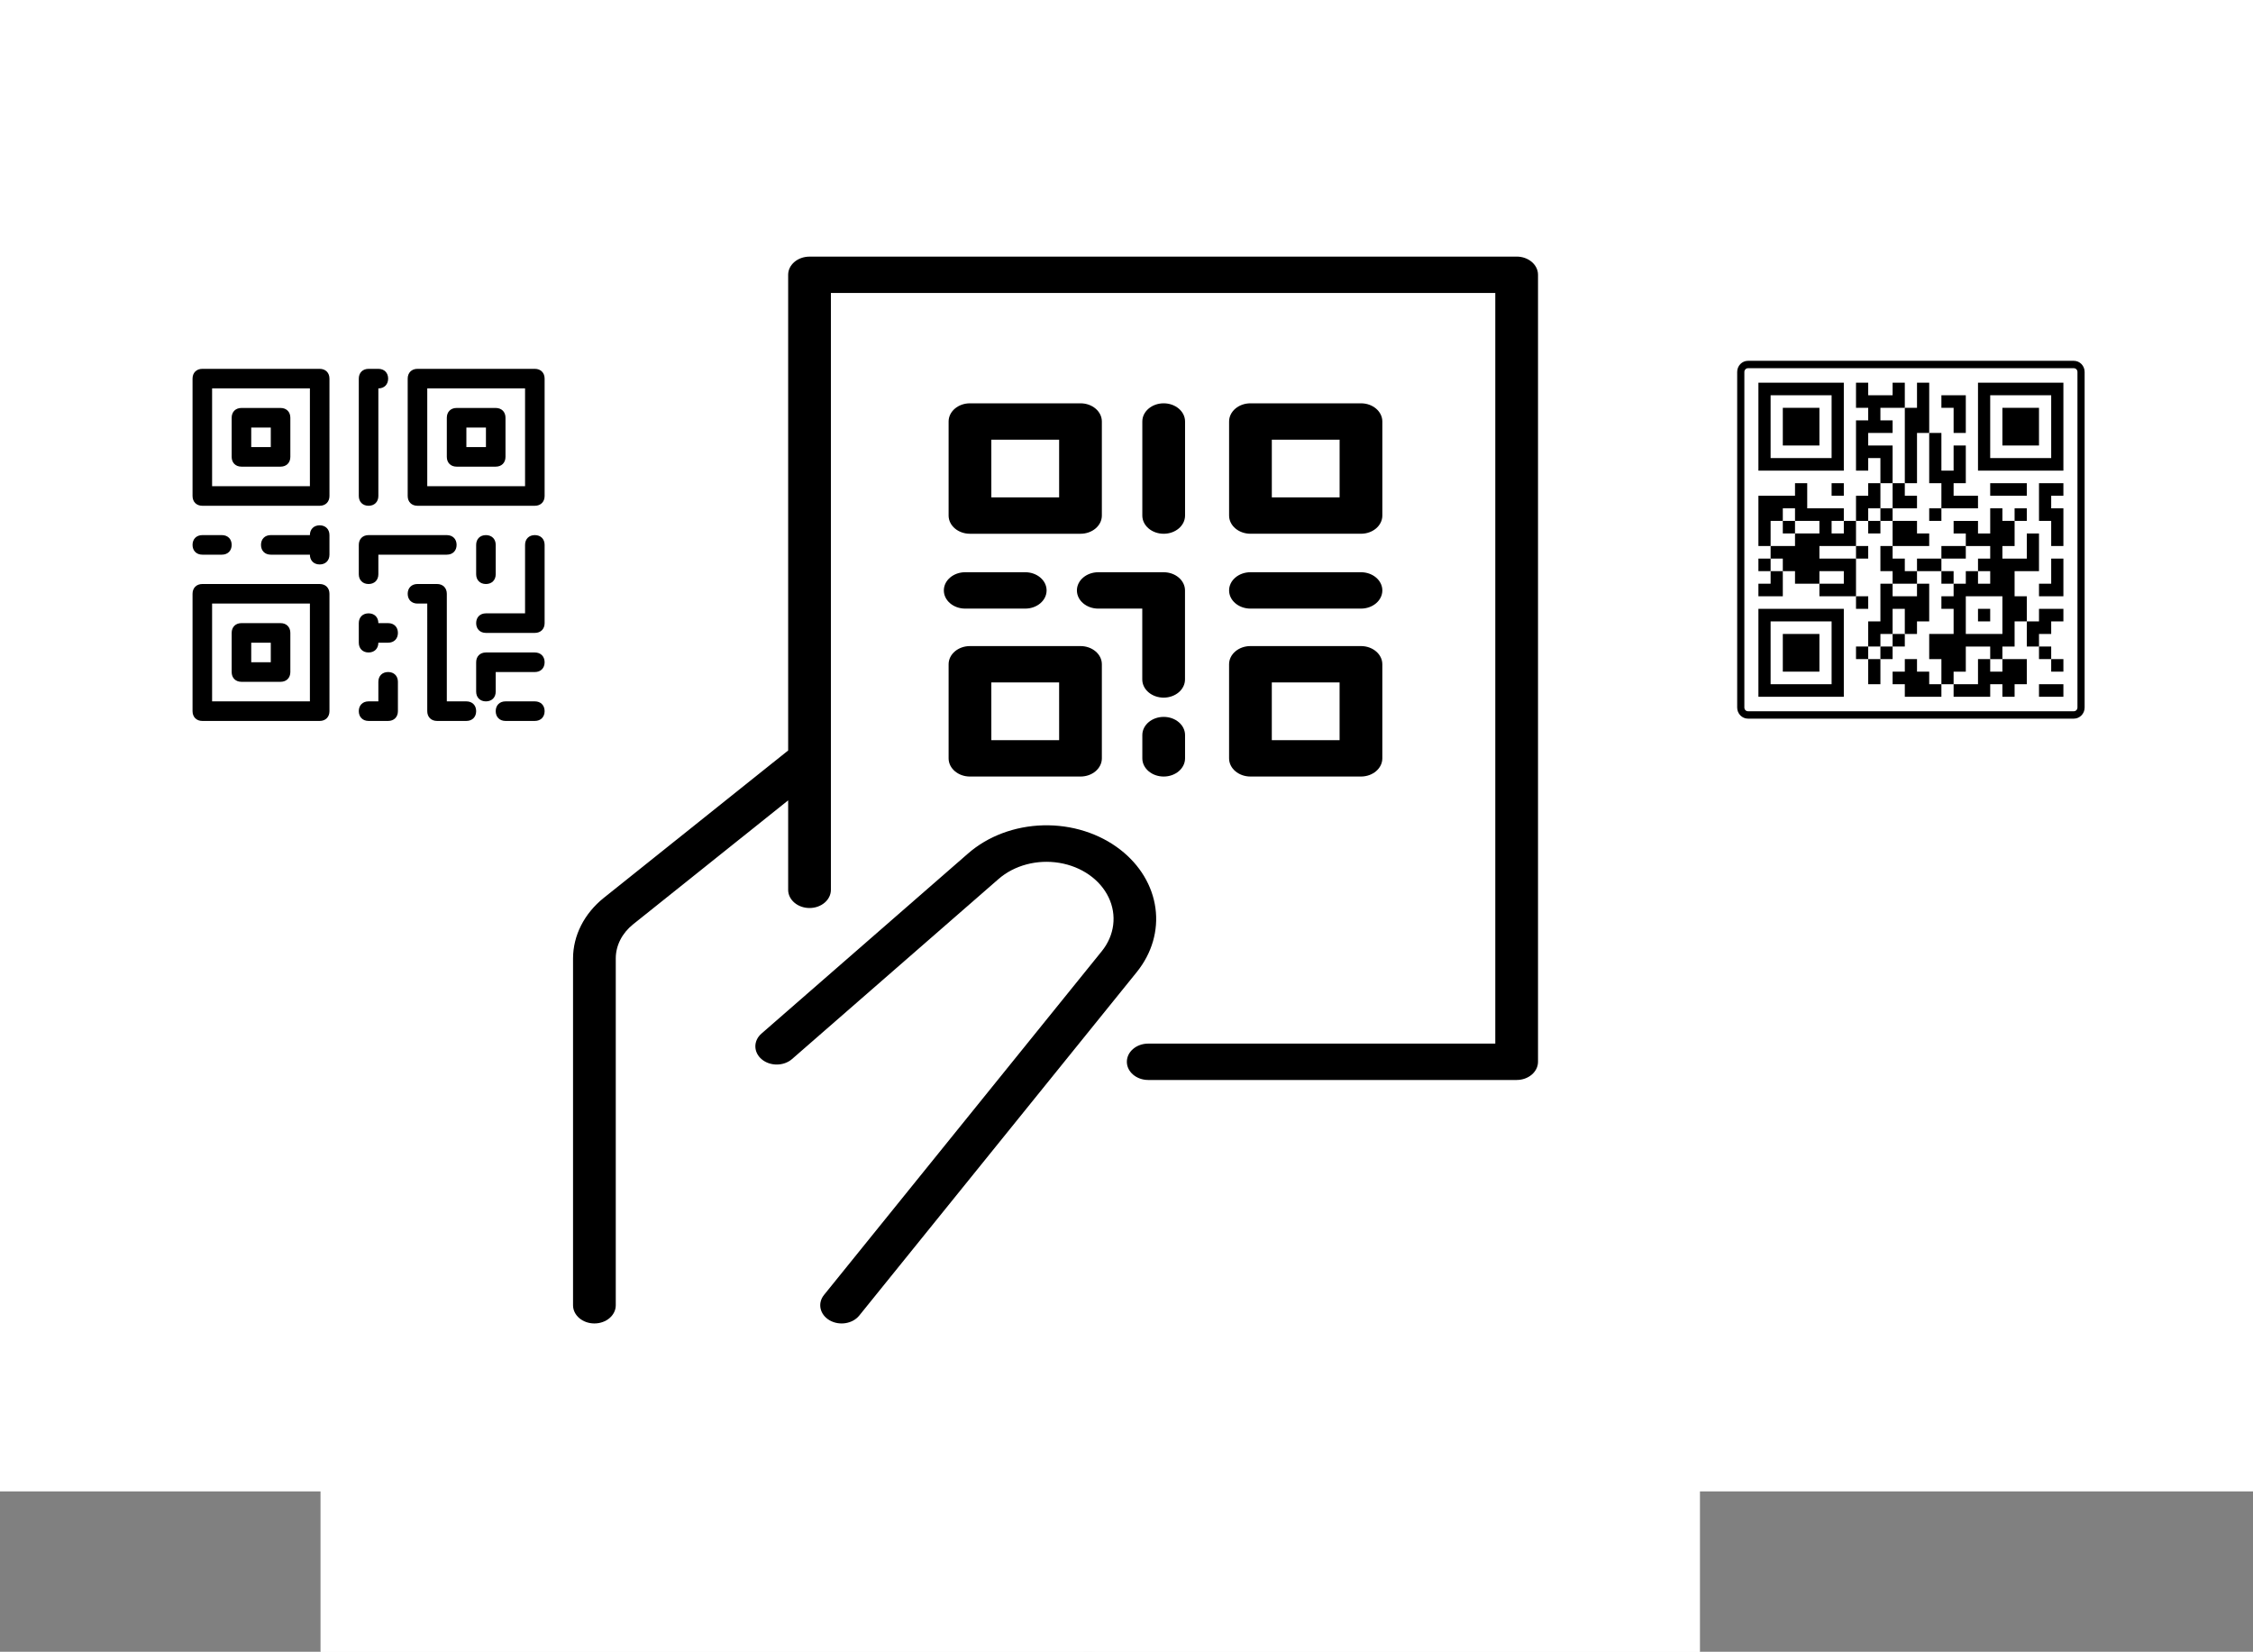 <svg width="281" height="206" viewBox="0 0 281 206" fill="none" xmlns="http://www.w3.org/2000/svg">
<rect x="0" y="0" width="281" height="206" fill="#808080" stroke="none"/>
<rect width="281" height="186" fill="white"/>
<g clip-path="url(#clip0_420_18)">
<path d="M39.872 46H25.235C24.503 46 24.015 46.488 24.015 47.22V61.857C24.015 62.589 24.503 63.077 25.235 63.077H39.872C40.604 63.077 41.092 62.589 41.092 61.857L41.091 47.22C41.091 46.488 40.604 46 39.872 46H39.872ZM38.652 60.637H26.454V48.439H38.652V60.637ZM30.114 58.198H34.993C35.725 58.198 36.213 57.71 36.213 56.978V52.099C36.213 51.367 35.725 50.879 34.993 50.879H30.114C29.382 50.879 28.894 51.367 28.894 52.099V56.978C28.894 57.71 29.382 58.198 30.114 58.198ZM31.334 53.319H33.773V55.758H31.334V53.319ZM39.872 72.835H25.235C24.503 72.835 24.015 73.323 24.015 74.055V88.692C24.015 89.424 24.503 89.912 25.235 89.912H39.872C40.604 89.912 41.092 89.424 41.092 88.692L41.091 74.055C41.091 73.323 40.604 72.835 39.872 72.835L39.872 72.835ZM38.652 87.472H26.454V75.274H38.652V87.472ZM30.114 85.032H34.993C35.725 85.032 36.213 84.544 36.213 83.812V78.933C36.213 78.201 35.725 77.713 34.993 77.713H30.114C29.382 77.713 28.894 78.201 28.894 78.933V83.812C28.894 84.545 29.382 85.032 30.114 85.032ZM31.334 80.154H33.773V82.593H31.334V80.154ZM66.706 46H52.069C51.337 46 50.849 46.488 50.849 47.22V61.857C50.849 62.589 51.337 63.077 52.069 63.077H66.706C67.438 63.077 67.926 62.589 67.926 61.857V47.22C67.926 46.488 67.438 46 66.706 46ZM65.487 60.637H53.289V48.439H65.487V60.637ZM56.948 58.198H61.827C62.559 58.198 63.047 57.71 63.047 56.978V52.099C63.047 51.367 62.559 50.879 61.827 50.879H56.948C56.216 50.879 55.728 51.367 55.728 52.099V56.978C55.728 57.71 56.216 58.198 56.948 58.198ZM58.168 53.319H60.608V55.758H58.168V53.319ZM24.015 67.956C24.015 67.224 24.503 66.736 25.234 66.736H27.674C28.406 66.736 28.894 67.224 28.894 67.956C28.894 68.688 28.406 69.175 27.674 69.175H25.234C24.503 69.175 24.015 68.688 24.015 67.956ZM49.629 78.933C49.629 79.665 49.141 80.153 48.41 80.153H47.19C47.19 80.885 46.702 81.373 45.97 81.373C45.238 81.373 44.75 80.885 44.75 80.153V77.714C44.75 76.982 45.238 76.494 45.97 76.494C46.702 76.494 47.19 76.982 47.19 77.714H48.41C49.141 77.714 49.629 78.202 49.629 78.933ZM44.75 71.615V67.956C44.75 67.224 45.238 66.736 45.97 66.736H55.728C56.46 66.736 56.948 67.224 56.948 67.956C56.948 68.688 56.46 69.175 55.728 69.175H47.19V71.615C47.19 72.347 46.702 72.835 45.97 72.835C45.238 72.835 44.75 72.347 44.75 71.615ZM44.75 61.857V47.22C44.75 46.488 45.238 46 45.97 46H47.19C47.922 46 48.41 46.488 48.41 47.22C48.41 47.952 47.922 48.44 47.19 48.44V61.857C47.19 62.589 46.702 63.077 45.97 63.077C45.238 63.076 44.75 62.589 44.75 61.857V61.857ZM67.926 67.956V77.714C67.926 78.445 67.438 78.933 66.706 78.933H60.608C59.876 78.933 59.388 78.445 59.388 77.714C59.388 76.982 59.876 76.494 60.608 76.494H65.487V67.955C65.487 67.223 65.975 66.735 66.707 66.735C67.438 66.736 67.926 67.224 67.926 67.956ZM67.926 82.593C67.926 83.325 67.438 83.813 66.706 83.813H61.827V86.252C61.827 86.984 61.339 87.472 60.607 87.472C59.875 87.472 59.387 86.984 59.387 86.252V82.593C59.387 81.861 59.875 81.373 60.607 81.373H66.706C67.438 81.373 67.926 81.861 67.926 82.593ZM41.091 66.736V69.175C41.091 69.907 40.603 70.395 39.871 70.395C39.139 70.395 38.651 69.907 38.651 69.175H33.772C33.04 69.175 32.552 68.687 32.552 67.955C32.552 67.223 33.04 66.735 33.772 66.735H38.651C38.651 66.003 39.139 65.515 39.871 65.515C40.603 65.516 41.091 66.004 41.091 66.736ZM49.629 85.032V88.691C49.629 89.423 49.141 89.911 48.41 89.911H45.97C45.238 89.911 44.75 89.423 44.75 88.691C44.75 87.959 45.238 87.471 45.97 87.471H47.19V85.032C47.19 84.3 47.678 83.812 48.41 83.812C49.141 83.812 49.629 84.3 49.629 85.032ZM59.387 88.691C59.387 89.423 58.899 89.911 58.167 89.911H54.508C53.776 89.911 53.288 89.423 53.288 88.691L53.289 75.274H52.069C51.337 75.274 50.849 74.786 50.849 74.054C50.849 73.322 51.337 72.834 52.069 72.834H54.508C55.24 72.834 55.728 73.322 55.728 74.054V87.471H58.167C58.9 87.472 59.387 87.959 59.387 88.691H59.387ZM67.926 88.691C67.926 89.423 67.438 89.911 66.706 89.911H63.047C62.315 89.911 61.827 89.423 61.827 88.691C61.827 87.959 62.315 87.471 63.047 87.471H66.706C67.438 87.472 67.926 87.959 67.926 88.691ZM59.387 71.615V67.956C59.387 67.224 59.875 66.736 60.607 66.736C61.339 66.736 61.827 67.224 61.827 67.956V71.615C61.827 72.347 61.339 72.835 60.607 72.835C59.875 72.835 59.387 72.347 59.387 71.615Z" fill="black"/>
</g>
<path d="M134.762 50.299H120.977C119.505 50.299 118.313 51.315 118.313 52.567V64.3V64.299C118.313 65.552 119.505 66.568 120.977 66.568H134.762C136.233 66.568 137.426 65.552 137.426 64.299V52.567C137.426 51.315 136.233 50.299 134.762 50.299V50.299ZM132.098 62.032H123.643L123.641 54.835H132.097L132.098 62.032Z" fill="black"/>
<path d="M155.961 66.566H169.744C171.216 66.566 172.409 65.55 172.409 64.298V52.568C172.409 51.315 171.216 50.299 169.744 50.299H155.961C154.489 50.299 153.296 51.315 153.296 52.568V64.301V64.299C153.297 65.551 154.491 66.566 155.961 66.566V66.566ZM158.625 54.833H167.08V62.03H158.625V54.833Z" fill="black"/>
<path d="M134.762 80.576H120.977C119.505 80.576 118.313 81.591 118.313 82.843V94.579C118.313 95.83 119.505 96.846 120.977 96.846H134.762C136.233 96.846 137.426 95.83 137.426 94.579V82.843C137.426 81.591 136.233 80.576 134.762 80.576ZM132.098 92.31H123.643L123.641 85.112H132.097L132.098 92.31Z" fill="black"/>
<path d="M153.294 94.578C153.294 95.829 154.487 96.845 155.959 96.845H169.741C171.213 96.845 172.407 95.829 172.407 94.578V82.843C172.407 81.591 171.213 80.575 169.741 80.575H155.959C154.487 80.575 153.294 81.591 153.294 82.843V94.578ZM158.623 85.111H167.077V92.309H158.623V85.111Z" fill="black"/>
<path d="M147.803 64.298V52.567C147.803 51.314 146.609 50.299 145.137 50.299C143.667 50.299 142.473 51.314 142.473 52.567V64.3V64.299C142.473 65.552 143.667 66.568 145.137 66.568C146.609 66.568 147.803 65.552 147.803 64.299V64.298Z" fill="black"/>
<path d="M155.961 75.902H169.744C171.216 75.902 172.409 74.887 172.409 73.634C172.409 72.382 171.216 71.366 169.744 71.366H155.961C154.489 71.366 153.296 72.382 153.296 73.634C153.296 74.887 154.489 75.902 155.961 75.902Z" fill="black"/>
<path d="M145.138 89.407C143.667 89.407 142.474 90.422 142.474 91.675V94.578C142.474 95.83 143.667 96.846 145.138 96.846C146.61 96.846 147.803 95.83 147.803 94.578V91.675C147.803 90.422 146.61 89.407 145.138 89.407V89.407Z" fill="black"/>
<path d="M134.315 73.634C134.315 74.887 135.508 75.903 136.98 75.903H142.467V84.738V84.737C142.467 85.99 143.66 87.005 145.132 87.005C146.603 87.005 147.796 85.99 147.796 84.737V73.634C147.796 72.383 146.603 71.367 145.132 71.367H136.98C135.508 71.367 134.315 72.383 134.315 73.634L134.315 73.634Z" fill="black"/>
<path d="M120.383 75.902H127.869C129.341 75.902 130.534 74.887 130.534 73.634C130.534 72.382 129.341 71.366 127.869 71.366H120.383C118.911 71.366 117.719 72.382 117.719 73.634C117.719 74.887 118.911 75.902 120.383 75.902Z" fill="black"/>
<path d="M189.161 32.005H100.967C99.495 32.005 98.301 33.019 98.301 34.272V93.595L75.313 111.971C72.866 113.934 71.476 116.669 71.471 119.531V162.786C71.471 164.039 72.664 165.054 74.136 165.054C75.607 165.054 76.8 164.039 76.8 162.786V119.526C76.803 117.916 77.586 116.379 78.963 115.275L98.301 99.817V110.975C98.301 112.227 99.495 113.243 100.967 113.243C102.437 113.243 103.631 112.227 103.631 110.975V36.536H186.496V130.153H143.209C141.738 130.153 140.545 131.169 140.545 132.421C140.545 133.673 141.738 134.689 143.209 134.689H189.16C190.632 134.689 191.825 133.673 191.825 132.421V34.267C191.825 33.015 190.632 32 189.16 32L189.161 32.005Z" fill="black"/>
<path d="M139.736 105.974C137.117 103.933 133.667 102.842 130.118 102.931C126.569 103.021 123.2 104.284 120.728 106.453L94.971 128.905C93.941 129.802 93.959 131.239 95.012 132.116C96.065 132.992 97.753 132.977 98.784 132.081L124.545 109.622C126.514 107.908 129.365 107.153 132.129 107.613C134.894 108.073 137.201 109.686 138.265 111.906C139.331 114.125 139.013 116.652 137.418 118.628L102.772 161.5C101.938 162.533 102.246 163.946 103.459 164.656C104.672 165.366 106.332 165.104 107.166 164.072L141.806 121.2V121.199C143.672 118.874 144.491 116.054 144.11 113.257C143.73 110.46 142.177 107.874 139.736 105.974L139.736 105.974Z" fill="black"/>
<path d="M48.784 196.504C48.477 196.639 48.156 196.74 47.823 196.808C47.492 196.877 47.145 196.913 46.782 196.913C45.704 196.913 44.85 196.658 44.219 196.145C43.587 195.631 43.273 194.934 43.273 194.057C43.273 193.177 43.587 192.481 44.219 191.969C44.85 191.454 45.704 191.197 46.782 191.197C47.145 191.197 47.492 191.233 47.823 191.302C48.156 191.37 48.477 191.471 48.784 191.606V192.745C48.473 192.568 48.167 192.437 47.867 192.353C47.566 192.268 47.249 192.226 46.916 192.226C46.321 192.226 45.852 192.39 45.513 192.716C45.172 193.039 45.002 193.486 45.002 194.057C45.002 194.626 45.172 195.073 45.513 195.399C45.852 195.722 46.321 195.884 46.916 195.884C47.249 195.884 47.566 195.844 47.867 195.761C48.167 195.677 48.473 195.545 48.784 195.365V196.504Z" fill="black"/>
<path d="M53.707 193.8C53.568 193.747 53.431 193.707 53.295 193.681C53.163 193.654 53.029 193.639 52.894 193.639C52.494 193.639 52.187 193.749 51.972 193.968C51.757 194.186 51.65 194.496 51.65 194.901V196.807H50.099V192.673H51.65V193.352C51.848 193.082 52.076 192.886 52.334 192.762C52.594 192.635 52.905 192.572 53.266 192.572C53.318 192.572 53.375 192.575 53.434 192.58C53.496 192.584 53.586 192.591 53.702 192.602L53.707 193.8Z" fill="black"/>
<path d="M59.327 194.728V195.107H55.694C55.733 195.417 55.864 195.65 56.09 195.803C56.314 195.959 56.63 196.036 57.037 196.036C57.364 196.036 57.697 195.995 58.038 195.913C58.381 195.829 58.733 195.704 59.094 195.538V196.554C58.727 196.673 58.36 196.761 57.993 196.82C57.627 196.881 57.26 196.913 56.893 196.913C56.013 196.913 55.329 196.723 54.841 196.343C54.355 195.964 54.112 195.431 54.112 194.745C54.112 194.07 54.352 193.54 54.831 193.154C55.309 192.766 55.967 192.572 56.804 192.572C57.567 192.572 58.178 192.769 58.638 193.163C59.096 193.554 59.327 194.076 59.327 194.728L59.327 194.728ZM57.73 194.289C57.73 194.039 57.644 193.838 57.473 193.686C57.301 193.532 57.076 193.454 56.799 193.454C56.498 193.454 56.254 193.525 56.065 193.669C55.877 193.812 55.759 194.019 55.713 194.289H57.73Z" fill="black"/>
<path d="M62.678 194.947C62.353 194.947 62.109 194.994 61.945 195.086C61.782 195.179 61.702 195.317 61.702 195.5C61.702 195.668 61.767 195.801 61.9 195.896C62.031 195.989 62.214 196.036 62.445 196.036C62.739 196.036 62.986 195.947 63.184 195.77C63.385 195.59 63.486 195.367 63.486 195.099V194.947L62.678 194.947ZM65.047 194.449V196.808H63.486V196.196C63.278 196.447 63.042 196.629 62.782 196.744C62.521 196.856 62.204 196.913 61.831 196.913C61.328 196.913 60.92 196.79 60.606 196.542C60.292 196.292 60.136 195.967 60.136 195.567C60.136 195.084 60.33 194.73 60.72 194.504C61.113 194.276 61.729 194.162 62.569 194.162H63.486V194.057C63.486 193.849 63.388 193.697 63.194 193.601C62.998 193.503 62.696 193.454 62.287 193.454C61.952 193.454 61.642 193.482 61.355 193.538C61.07 193.595 60.806 193.679 60.562 193.791V192.783C60.891 192.715 61.223 192.664 61.558 192.627C61.895 192.591 62.232 192.572 62.569 192.572C63.444 192.572 64.076 192.72 64.462 193.015C64.852 193.308 65.047 193.786 65.047 194.449L65.047 194.449Z" fill="black"/>
<path d="M68.191 191.501V192.673H69.792V193.618H68.191V195.373C68.191 195.565 68.236 195.694 68.325 195.761C68.414 195.829 68.59 195.863 68.855 195.863H69.653V196.808H68.325C67.71 196.808 67.274 196.7 67.016 196.483C66.761 196.263 66.635 195.894 66.635 195.373V193.618H65.866V192.673H66.635V191.501H68.191Z" fill="black"/>
<path d="M75.59 194.728V195.107H71.957C71.996 195.417 72.128 195.65 72.353 195.803C72.578 195.959 72.894 196.036 73.3 196.036C73.627 196.036 73.96 195.995 74.301 195.913C74.644 195.829 74.996 195.704 75.357 195.538V196.554C74.99 196.673 74.623 196.761 74.257 196.82C73.89 196.881 73.523 196.913 73.156 196.913C72.276 196.913 71.592 196.723 71.104 196.343C70.618 195.964 70.376 195.431 70.376 194.745C70.376 194.07 70.615 193.54 71.094 193.154C71.573 192.766 72.231 192.572 73.067 192.572C73.83 192.572 74.441 192.769 74.901 193.163C75.359 193.554 75.59 194.076 75.59 194.728L75.59 194.728ZM73.994 194.289C73.994 194.039 73.907 193.838 73.736 193.686C73.564 193.532 73.34 193.454 73.062 193.454C72.761 193.454 72.517 193.525 72.328 193.669C72.14 193.812 72.022 194.019 71.977 194.289H73.994Z" fill="black"/>
<path d="M80.067 193.277V191.062H81.628V196.807H80.067V196.208C79.855 196.453 79.621 196.632 79.363 196.744C79.105 196.856 78.805 196.913 78.466 196.913C77.867 196.913 77.376 196.71 76.994 196.305C76.609 195.9 76.419 195.381 76.419 194.745C76.419 194.106 76.609 193.584 76.994 193.179C77.376 192.774 77.867 192.572 78.466 192.572C78.803 192.572 79.1 192.63 79.358 192.745C79.618 192.861 79.855 193.038 80.067 193.276V193.277ZM79.046 195.955C79.375 195.955 79.628 195.853 79.804 195.647C79.979 195.44 80.067 195.139 80.067 194.745C80.067 194.351 79.979 194.052 79.804 193.846C79.628 193.638 79.375 193.534 79.046 193.534C78.715 193.534 78.462 193.638 78.287 193.846C78.111 194.052 78.025 194.351 78.025 194.745C78.025 195.139 78.111 195.44 78.287 195.647C78.462 195.853 78.715 195.955 79.046 195.955Z" fill="black"/>
<path d="M88.799 195.955C89.132 195.955 89.386 195.853 89.562 195.647C89.736 195.44 89.824 195.139 89.824 194.745C89.824 194.351 89.736 194.052 89.562 193.846C89.386 193.638 89.132 193.534 88.799 193.534C88.464 193.534 88.209 193.638 88.03 193.846C87.854 194.055 87.767 194.354 87.767 194.745C87.767 195.136 87.854 195.435 88.03 195.643C88.209 195.852 88.464 195.955 88.799 195.955V195.955ZM87.767 193.276C87.982 193.038 88.219 192.861 88.476 192.745C88.737 192.63 89.036 192.572 89.373 192.572C89.974 192.572 90.466 192.774 90.85 193.179C91.233 193.584 91.425 194.106 91.425 194.745C91.425 195.381 91.233 195.9 90.85 196.305C90.466 196.71 89.974 196.913 89.373 196.913C89.036 196.913 88.737 196.856 88.476 196.744C88.219 196.629 87.982 196.451 87.767 196.208V196.807H86.216V191.062H87.767V193.276Z" fill="black"/>
<path d="M91.935 192.673H93.486L94.794 195.479L95.905 192.673H97.456L95.414 197.2C95.208 197.658 94.969 197.978 94.695 198.162C94.42 198.347 94.061 198.44 93.615 198.44H92.713V197.571H93.198C93.462 197.571 93.654 197.534 93.773 197.462C93.895 197.391 93.989 197.264 94.056 197.082L94.101 196.968L91.935 192.673Z" fill="black"/>
<path d="M100.97 191.298H102.571L103.691 195.302L104.801 191.298H106.412L107.523 195.302L108.638 191.298H110.229L108.702 196.808H106.774L105.599 192.618L104.44 196.808H102.512L100.97 191.298Z" fill="black"/>
<path d="M113.428 194.947C113.103 194.947 112.859 194.994 112.695 195.086C112.532 195.179 112.452 195.317 112.452 195.5C112.452 195.668 112.517 195.801 112.65 195.896C112.781 195.989 112.963 196.036 113.195 196.036C113.489 196.036 113.735 195.947 113.934 195.77C114.134 195.59 114.236 195.367 114.236 195.099V194.947L113.428 194.947ZM115.797 194.449V196.808H114.236V196.196C114.028 196.447 113.792 196.629 113.532 196.744C113.271 196.856 112.954 196.913 112.581 196.913C112.078 196.913 111.67 196.79 111.356 196.542C111.042 196.292 110.885 195.967 110.885 195.567C110.885 195.084 111.08 194.73 111.47 194.504C111.863 194.276 112.479 194.162 113.319 194.162H114.236V194.057C114.236 193.849 114.138 193.697 113.944 193.601C113.748 193.503 113.445 193.454 113.037 193.454C112.702 193.454 112.392 193.482 112.105 193.538C111.82 193.595 111.556 193.679 111.312 193.791V192.783C111.641 192.715 111.973 192.664 112.308 192.627C112.645 192.591 112.982 192.572 113.319 192.572C114.194 192.572 114.826 192.72 115.212 193.015C115.602 193.308 115.797 193.786 115.797 194.449L115.797 194.449Z" fill="black"/>
<path d="M122.128 194.289V196.808H120.567V194.888C120.567 194.525 120.557 194.276 120.537 194.141C120.517 194.006 120.484 193.907 120.438 193.842C120.378 193.757 120.295 193.692 120.19 193.644C120.087 193.596 119.969 193.572 119.838 193.572C119.513 193.572 119.259 193.679 119.075 193.892C118.889 194.103 118.797 194.398 118.797 194.774V196.807H117.246V191.062H118.797V193.277C119.031 193.038 119.279 192.861 119.541 192.745C119.805 192.63 120.096 192.572 120.413 192.572C120.974 192.572 121.401 192.72 121.692 193.015C121.982 193.308 122.128 193.732 122.128 194.289V194.289Z" fill="black"/>
<path d="M123.569 192.673H125.12V196.808H123.569V192.673ZM123.569 191.062H125.12V192.142H123.569V191.062Z" fill="black"/>
<path d="M129.915 193.277V191.062H131.476V196.807H129.915V196.208C129.703 196.453 129.468 196.632 129.211 196.744C128.953 196.856 128.653 196.913 128.314 196.913C127.715 196.913 127.224 196.71 126.842 196.305C126.457 195.9 126.267 195.381 126.267 194.745C126.267 194.106 126.457 193.584 126.842 193.179C127.224 192.774 127.715 192.572 128.314 192.572C128.651 192.572 128.948 192.63 129.206 192.745C129.466 192.861 129.703 193.038 129.915 193.276V193.277ZM128.893 195.955C129.223 195.955 129.476 195.853 129.652 195.647C129.827 195.44 129.914 195.139 129.914 194.745C129.914 194.351 129.827 194.052 129.652 193.846C129.476 193.638 129.223 193.534 128.893 193.534C128.563 193.534 128.31 193.638 128.135 193.846C127.959 194.052 127.872 194.351 127.872 194.745C127.872 195.139 127.959 195.44 128.135 195.647C128.31 195.853 128.563 195.955 128.893 195.955Z" fill="black"/>
<path d="M136.133 191.298H137.799V196.808H136.133V191.298Z" fill="black"/>
<path d="M139.368 191.062H140.919V196.807H139.368V191.062Z" fill="black"/>
<path d="M147.295 194.289V196.808H145.734V194.888C145.734 194.525 145.724 194.276 145.704 194.141C145.684 194.006 145.651 193.907 145.605 193.842C145.546 193.757 145.463 193.692 145.357 193.644C145.254 193.596 145.137 193.572 145.005 193.572C144.681 193.572 144.427 193.679 144.242 193.892C144.056 194.103 143.965 194.398 143.965 194.774V196.807H142.413V191.062H143.965V193.277C144.199 193.038 144.447 192.861 144.708 192.745C144.972 192.63 145.263 192.572 145.58 192.572C146.142 192.572 146.568 192.72 146.859 193.015C147.149 193.308 147.295 193.732 147.295 194.289V194.289Z" fill="black"/>
<path d="M150.911 194.947C150.586 194.947 150.342 194.994 150.177 195.086C150.015 195.179 149.935 195.317 149.935 195.5C149.935 195.668 150 195.801 150.133 195.896C150.264 195.989 150.446 196.036 150.678 196.036C150.972 196.036 151.218 195.947 151.417 195.77C151.617 195.59 151.719 195.367 151.719 195.099V194.947L150.911 194.947ZM153.28 194.449V196.808H151.719V196.196C151.511 196.447 151.275 196.629 151.015 196.744C150.754 196.856 150.436 196.913 150.063 196.913C149.56 196.913 149.153 196.79 148.839 196.542C148.524 196.292 148.368 195.967 148.368 195.567C148.368 195.084 148.563 194.73 148.953 194.504C149.346 194.276 149.962 194.162 150.802 194.162H151.719V194.057C151.719 193.849 151.621 193.697 151.426 193.601C151.231 193.503 150.928 193.454 150.519 193.454C150.185 193.454 149.875 193.482 149.588 193.538C149.303 193.595 149.039 193.679 148.795 193.791V192.783C149.124 192.715 149.456 192.664 149.791 192.627C150.128 192.591 150.465 192.572 150.802 192.572C151.677 192.572 152.309 192.72 152.695 193.015C153.084 193.308 153.28 193.786 153.28 194.449L153.28 194.449Z" fill="black"/>
<path d="M159.23 193.361C159.425 193.106 159.658 192.91 159.929 192.775C160.199 192.64 160.497 192.572 160.821 192.572C161.379 192.572 161.804 192.72 162.095 193.015C162.389 193.308 162.536 193.732 162.536 194.289V196.808H160.975V194.652V194.555C160.978 194.519 160.98 194.468 160.98 194.403C160.98 194.111 160.928 193.9 160.826 193.77C160.727 193.638 160.565 193.572 160.341 193.572C160.046 193.572 159.818 193.676 159.657 193.884C159.494 194.09 159.411 194.388 159.409 194.778V196.807H157.848V194.652C157.848 194.194 157.8 193.9 157.709 193.77C157.616 193.638 157.451 193.572 157.213 193.572C156.916 193.572 156.685 193.676 156.524 193.884C156.362 194.09 156.281 194.386 156.281 194.774V196.807H154.72V192.673H156.281V193.277C156.472 193.044 156.69 192.867 156.936 192.749C157.183 192.631 157.456 192.572 157.753 192.572C158.09 192.572 158.388 192.642 158.646 192.779C158.903 192.917 159.098 193.111 159.23 193.361L159.23 193.361Z" fill="black"/>
<path d="M167.146 191.298H169.267L170.744 194.247L172.226 191.298H174.347V196.808H172.766V192.774L171.274 195.749H170.219L168.727 192.774V196.808H167.146V191.298Z" fill="black"/>
<path d="M176.074 195.377H177.635V196.808H176.074V195.377Z" fill="black"/>
<path d="M184.82 193.741C185.17 193.741 185.421 193.686 185.574 193.576C185.725 193.464 185.802 193.281 185.802 193.028C185.802 192.778 185.725 192.599 185.574 192.492C185.421 192.382 185.17 192.327 184.82 192.327H184.117V193.741L184.82 193.741ZM184.117 194.724V196.808H182.451V191.298H184.999C185.851 191.298 186.476 191.42 186.872 191.665C187.271 191.908 187.472 192.292 187.472 192.817C187.472 193.183 187.368 193.482 187.16 193.715C186.954 193.949 186.644 194.12 186.228 194.23C186.456 194.275 186.659 194.377 186.838 194.534C187.018 194.689 187.202 194.925 187.388 195.242L188.295 196.808H186.515L185.727 195.437C185.569 195.161 185.406 194.975 185.242 194.875C185.079 194.774 184.862 194.724 184.592 194.724L184.117 194.724Z" fill="black"/>
<path d="M189.22 192.673H190.772V196.808H189.22V192.673ZM189.22 191.062H190.772V192.142H189.22V191.062Z" fill="black"/>
<path d="M195.457 191.062V191.931H194.599C194.381 191.931 194.228 191.965 194.138 192.032C194.052 192.1 194.01 192.218 194.01 192.386V192.673H195.338V193.618H194.01V196.807H192.458V193.618H191.685V192.673H192.458V192.386C192.458 191.937 192.604 191.604 192.899 191.387C193.193 191.17 193.65 191.062 194.272 191.062L195.457 191.062Z" fill="black"/>
<path d="M198.304 194.947C197.98 194.947 197.736 194.994 197.571 195.086C197.408 195.179 197.328 195.317 197.328 195.5C197.328 195.668 197.394 195.801 197.526 195.896C197.657 195.989 197.84 196.036 198.071 196.036C198.365 196.036 198.612 195.947 198.81 195.77C199.011 195.59 199.112 195.367 199.112 195.099V194.947L198.304 194.947ZM200.673 194.449V196.808H199.112V196.196C198.904 196.447 198.669 196.629 198.408 196.744C198.147 196.856 197.83 196.913 197.457 196.913C196.954 196.913 196.546 196.79 196.232 196.542C195.918 196.292 195.762 195.967 195.762 195.567C195.762 195.084 195.956 194.73 196.346 194.504C196.739 194.276 197.355 194.162 198.195 194.162H199.112V194.057C199.112 193.849 199.014 193.697 198.82 193.601C198.624 193.503 198.322 193.454 197.913 193.454C197.578 193.454 197.268 193.482 196.981 193.538C196.696 193.595 196.432 193.679 196.188 193.791V192.783C196.517 192.715 196.85 192.664 197.184 192.627C197.521 192.591 197.858 192.572 198.195 192.572C199.07 192.572 199.702 192.72 200.089 193.015C200.478 193.308 200.673 193.786 200.673 194.449L200.673 194.449Z" fill="black"/>
<path d="M202.123 192.673H203.675V196.808H202.123V192.673ZM202.123 191.062H203.675V192.142H202.123V191.062Z" fill="black"/>
<path d="M46.772 198.622V199.491H45.914C45.696 199.491 45.543 199.524 45.453 199.592C45.367 199.659 45.325 199.778 45.325 199.946V200.233H46.653V201.178H45.325V204.367H43.773V201.178H43V200.233H43.773V199.946C43.773 199.497 43.919 199.164 44.214 198.946C44.508 198.73 44.965 198.622 45.587 198.622L46.772 198.622Z" fill="black"/>
<path d="M51.053 201.359C50.914 201.307 50.776 201.267 50.641 201.241C50.509 201.214 50.375 201.199 50.24 201.199C49.84 201.199 49.532 201.309 49.318 201.528C49.102 201.745 48.996 202.055 48.996 202.46V204.367H47.444V200.233H48.996V200.912C49.194 200.642 49.422 200.446 49.68 200.322C49.94 200.195 50.251 200.132 50.612 200.132C50.664 200.132 50.721 200.135 50.78 200.14C50.842 200.143 50.931 200.151 51.048 200.161L51.053 201.359Z" fill="black"/>
<path d="M54.135 201.077C53.79 201.077 53.527 201.182 53.346 201.393C53.164 201.604 53.074 201.908 53.074 202.304C53.074 202.701 53.164 203.005 53.346 203.216C53.527 203.424 53.79 203.528 54.135 203.528C54.472 203.528 54.729 203.424 54.908 203.216C55.089 203.005 55.18 202.701 55.18 202.304C55.18 201.908 55.089 201.604 54.908 201.393C54.729 201.182 54.472 201.077 54.135 201.077V201.077ZM54.135 200.132C54.97 200.132 55.623 200.325 56.092 200.71C56.561 201.093 56.796 201.624 56.796 202.304C56.796 202.982 56.561 203.514 56.092 203.899C55.623 204.282 54.97 204.473 54.135 204.473C53.294 204.473 52.639 204.282 52.167 203.899C51.694 203.514 51.458 202.982 51.458 202.304C51.458 201.624 51.694 201.092 52.167 200.71C52.639 200.325 53.294 200.132 54.135 200.132V200.132Z" fill="black"/>
<path d="M62.427 200.921C62.621 200.665 62.854 200.469 63.126 200.334C63.396 200.199 63.693 200.132 64.018 200.132C64.575 200.132 65 200.279 65.291 200.575C65.585 200.868 65.733 201.292 65.733 201.849V204.367H64.171V202.211V202.114C64.174 202.079 64.176 202.028 64.176 201.963C64.176 201.67 64.124 201.46 64.023 201.33C63.923 201.198 63.761 201.132 63.537 201.132C63.242 201.132 63.014 201.236 62.853 201.444C62.691 201.649 62.608 201.948 62.605 202.338V204.367H61.044V202.211C61.044 201.754 60.997 201.459 60.905 201.33C60.812 201.198 60.647 201.131 60.409 201.131C60.112 201.131 59.882 201.236 59.72 201.444C59.558 201.649 59.478 201.946 59.478 202.334V204.367H57.916V200.233H59.478V200.836C59.668 200.603 59.886 200.427 60.132 200.309C60.38 200.191 60.652 200.132 60.95 200.132C61.287 200.132 61.584 200.201 61.842 200.339C62.099 200.477 62.294 200.671 62.427 200.921L62.427 200.921Z" fill="black"/>
<path d="M71.969 199.06V200.233H73.57V201.178H71.969V202.933C71.969 203.125 72.013 203.254 72.103 203.321C72.192 203.389 72.368 203.422 72.633 203.422H73.431V204.367H72.103C71.488 204.367 71.052 204.26 70.794 204.043C70.539 203.823 70.413 203.454 70.413 202.933V201.178H69.644V200.233H70.413V199.06H71.969Z" fill="black"/>
<path d="M79.401 201.849V204.367H77.84V202.448C77.84 202.085 77.83 201.836 77.81 201.701C77.79 201.566 77.757 201.467 77.711 201.402C77.651 201.317 77.568 201.252 77.463 201.203C77.36 201.156 77.243 201.132 77.111 201.132C76.787 201.132 76.533 201.239 76.348 201.452C76.162 201.663 76.07 201.957 76.07 202.334V204.367H74.519V198.622H76.07V200.836C76.305 200.598 76.552 200.421 76.814 200.305C77.078 200.19 77.369 200.132 77.686 200.132C78.248 200.132 78.674 200.279 78.965 200.575C79.255 200.868 79.401 201.292 79.401 201.849V201.849Z" fill="black"/>
<path d="M85.69 202.288V202.667H82.057C82.096 202.977 82.228 203.209 82.453 203.363C82.677 203.518 82.993 203.595 83.4 203.595C83.727 203.595 84.06 203.555 84.401 203.473C84.744 203.389 85.096 203.264 85.457 203.098V204.114C85.09 204.232 84.723 204.321 84.356 204.38C83.99 204.441 83.623 204.473 83.256 204.473C82.376 204.473 81.692 204.283 81.204 203.903C80.718 203.524 80.475 202.991 80.475 202.304C80.475 201.629 80.715 201.1 81.194 200.714C81.672 200.326 82.33 200.132 83.167 200.132C83.93 200.132 84.541 200.329 85.001 200.722C85.459 201.114 85.69 201.636 85.69 202.288L85.69 202.288ZM84.094 201.849C84.094 201.599 84.007 201.397 83.836 201.246C83.664 201.092 83.439 201.014 83.162 201.014C82.861 201.014 82.617 201.085 82.428 201.229C82.24 201.372 82.122 201.579 82.076 201.849H84.094Z" fill="black"/>
<path d="M90.028 198.858H91.891L94.246 202.638V198.858H95.827V204.367H93.963L91.609 200.587V204.367H90.028V198.858Z" fill="black"/>
<path d="M99.701 201.077C99.357 201.077 99.094 201.182 98.913 201.393C98.731 201.604 98.641 201.908 98.641 202.304C98.641 202.701 98.731 203.005 98.913 203.216C99.094 203.424 99.357 203.528 99.701 203.528C100.038 203.528 100.296 203.424 100.475 203.216C100.655 203.005 100.747 202.701 100.747 202.304C100.747 201.908 100.655 201.604 100.475 201.393C100.296 201.182 100.038 201.077 99.701 201.077V201.077ZM99.701 200.132C100.536 200.132 101.189 200.325 101.659 200.71C102.128 201.093 102.363 201.624 102.363 202.304C102.363 202.982 102.128 203.514 101.659 203.899C101.189 204.282 100.536 204.473 99.701 204.473C98.861 204.473 98.206 204.282 97.734 203.899C97.26 203.514 97.025 202.982 97.025 202.304C97.025 201.624 97.26 201.092 97.734 200.71C98.206 200.325 98.861 200.132 99.701 200.132V200.132Z" fill="black"/>
<path d="M103.44 202.756V200.233H105.001V200.646C105.001 200.872 104.999 201.153 104.996 201.49C104.992 201.828 104.991 202.053 104.991 202.165C104.991 202.501 105.001 202.741 105.021 202.887C105.043 203.033 105.078 203.139 105.125 203.203C105.191 203.29 105.275 203.358 105.378 203.405C105.479 203.451 105.597 203.473 105.73 203.473C106.053 203.473 106.307 203.367 106.493 203.157C106.677 202.946 106.77 202.652 106.77 202.275V200.233H108.322V204.367H106.77V203.768C106.535 204.011 106.287 204.189 106.027 204.304C105.765 204.416 105.477 204.473 105.16 204.473C104.601 204.473 104.174 204.327 103.881 204.034C103.586 203.742 103.44 203.316 103.44 202.756V202.756Z" fill="black"/>
<path d="M114.699 201.849V204.367H113.138V202.439C113.138 202.083 113.128 201.836 113.108 201.701C113.089 201.566 113.055 201.467 113.009 201.402C112.95 201.317 112.867 201.252 112.761 201.203C112.659 201.156 112.541 201.132 112.41 201.132C112.085 201.132 111.831 201.239 111.646 201.452C111.46 201.663 111.369 201.957 111.369 202.334V204.367H109.817V200.233H111.369V200.836C111.603 200.598 111.851 200.421 112.112 200.305C112.376 200.19 112.667 200.132 112.985 200.132C113.546 200.132 113.972 200.28 114.263 200.575C114.553 200.868 114.699 201.292 114.699 201.849V201.849Z" fill="black"/>
<path d="M119.301 198.858H122.072C122.895 198.858 123.526 199.014 123.965 199.326C124.408 199.636 124.63 200.079 124.63 200.655C124.63 201.232 124.408 201.676 123.965 201.988C123.526 202.3 122.895 202.456 122.072 202.456H120.967V204.367H119.301V198.858ZM120.967 199.887V201.427H121.894C122.217 201.427 122.466 201.359 122.642 201.224C122.821 201.089 122.91 200.9 122.91 200.655C122.91 200.408 122.821 200.218 122.642 200.085C122.466 199.954 122.217 199.887 121.894 199.887L120.967 199.887Z" fill="black"/>
<path d="M129.35 201.359C129.212 201.307 129.074 201.267 128.939 201.241C128.807 201.214 128.673 201.199 128.538 201.199C128.137 201.199 127.83 201.309 127.616 201.528C127.4 201.745 127.294 202.055 127.294 202.46V204.367H125.742V200.233H127.294V200.912C127.492 200.642 127.72 200.446 127.978 200.322C128.238 200.195 128.549 200.132 128.909 200.132C128.961 200.132 129.018 200.135 129.078 200.14C129.14 200.143 129.229 200.151 129.346 200.161L129.35 201.359Z" fill="black"/>
<path d="M132.431 201.077C132.087 201.077 131.824 201.182 131.643 201.393C131.461 201.604 131.37 201.908 131.37 202.304C131.37 202.701 131.461 203.005 131.643 203.216C131.824 203.424 132.087 203.528 132.431 203.528C132.768 203.528 133.026 203.424 133.204 203.216C133.385 203.005 133.477 202.701 133.477 202.304C133.477 201.908 133.385 201.604 133.204 201.393C133.026 201.182 132.768 201.077 132.431 201.077V201.077ZM132.431 200.132C133.266 200.132 133.919 200.325 134.389 200.71C134.857 201.093 135.093 201.624 135.093 202.304C135.093 202.982 134.857 203.514 134.389 203.899C133.919 204.282 133.266 204.473 132.431 204.473C131.591 204.473 130.935 204.282 130.463 203.899C129.99 203.514 129.755 202.982 129.755 202.304C129.755 201.624 129.99 201.092 130.463 200.71C130.935 200.325 131.591 200.132 132.431 200.132V200.132Z" fill="black"/>
<path d="M136.224 200.233H137.775V204.291C137.775 204.845 137.618 205.268 137.304 205.561C136.993 205.853 136.541 206 135.946 206H135.178V205.131H135.451C135.744 205.131 135.946 205.074 136.055 204.962C136.167 204.849 136.224 204.626 136.224 204.291L136.224 200.233ZM136.224 198.622H137.775V199.702H136.224V198.622Z" fill="black"/>
<path d="M144.116 202.288V202.667H140.483C140.523 202.977 140.654 203.209 140.879 203.363C141.104 203.518 141.42 203.595 141.826 203.595C142.153 203.595 142.486 203.555 142.827 203.473C143.17 203.389 143.522 203.264 143.883 203.098V204.114C143.516 204.232 143.149 204.321 142.783 204.38C142.416 204.441 142.049 204.473 141.682 204.473C140.803 204.473 140.119 204.283 139.63 203.903C139.145 203.524 138.902 202.991 138.902 202.304C138.902 201.629 139.141 201.1 139.62 200.714C140.099 200.326 140.757 200.132 141.593 200.132C142.356 200.132 142.967 200.329 143.427 200.722C143.885 201.114 144.116 201.636 144.116 202.288L144.116 202.288ZM142.52 201.849C142.52 201.599 142.433 201.397 142.262 201.246C142.09 201.092 141.866 201.014 141.588 201.014C141.287 201.014 141.043 201.085 140.855 201.229C140.666 201.372 140.549 201.579 140.503 201.849H142.52Z" fill="black"/>
<path d="M149.214 200.364V201.44C149.005 201.316 148.793 201.225 148.579 201.165C148.367 201.106 148.148 201.077 147.92 201.077C147.486 201.077 147.148 201.186 146.904 201.402C146.662 201.616 146.542 201.916 146.542 202.305C146.542 202.691 146.662 202.991 146.904 203.207C147.148 203.421 147.486 203.528 147.92 203.528C148.16 203.528 148.391 203.498 148.609 203.439C148.827 203.378 149.028 203.286 149.214 203.165V204.245C148.972 204.321 148.725 204.377 148.475 204.414C148.227 204.453 147.976 204.473 147.722 204.473C146.846 204.473 146.16 204.282 145.665 203.899C145.172 203.517 144.926 202.986 144.926 202.305C144.926 201.621 145.172 201.089 145.665 200.706C146.16 200.324 146.846 200.132 147.722 200.132C147.976 200.132 148.227 200.152 148.475 200.191C148.723 200.228 148.968 200.286 149.214 200.364V200.364Z" fill="black"/>
<path d="M152.252 199.06V200.233H153.853V201.178H152.252V202.933C152.252 203.125 152.296 203.254 152.386 203.321C152.475 203.389 152.651 203.422 152.916 203.422H153.714V204.367H152.386C151.771 204.367 151.335 204.26 151.077 204.043C150.822 203.823 150.695 203.454 150.695 202.933V201.178H149.927V200.233H150.695V199.06H152.252Z" fill="black"/>
<path d="M258.657 45H218.009C217.269 45 216.666 45.62 216.666 46.383V88.242C216.666 89.004 217.269 89.625 218.009 89.625H258.657C259.398 89.625 260 89.004 260 88.242V46.383C260 45.62 259.398 45 258.657 45V45ZM259.105 88.242C259.105 88.496 258.905 88.703 258.657 88.703H218.009C217.762 88.703 217.561 88.497 217.561 88.242L217.562 46.383C217.562 46.129 217.763 45.922 218.009 45.922H258.658C258.905 45.922 259.105 46.129 259.105 46.383L259.105 88.242Z" fill="black"/>
<path d="M236.051 55.562H233.008V53.995H236.051V52.428H234.529V50.861H237.572V47.727H236.051V49.294H233.008V47.727H231.486V50.861H233.008V52.428H231.486V58.695H233.008V57.128H234.529V60.262H236.051V55.562Z" fill="black"/>
<path d="M239.094 60.262V53.995H240.616V47.727H239.094V50.861H237.573V60.262L239.094 60.262Z" fill="black"/>
<path d="M229.965 47.727H219.314V58.695H229.965V47.727ZM228.443 57.128H220.835V49.294H228.443V57.128Z" fill="black"/>
<path d="M243.659 53.995H245.18V49.294H242.137V50.861H243.659V53.995Z" fill="black"/>
<path d="M246.701 58.695H257.352V47.727H246.701V58.695ZM248.223 49.293H255.831L255.831 57.128H248.223L248.223 49.293Z" fill="black"/>
<path d="M222.357 50.861H226.922V55.561H222.357V50.861Z" fill="black"/>
<path d="M249.745 50.861H254.309V55.561H249.745V50.861Z" fill="black"/>
<path d="M242.137 60.262V63.395H246.701V61.829H243.658V60.262H245.18V55.561H243.658V58.695H242.137V53.994H240.615V60.262H242.137Z" fill="black"/>
<path d="M229.965 66.529H228.443V64.962H229.965V63.395H225.4V60.262H223.879V61.828H219.314V68.096H220.835V64.962H222.357V63.395H223.879V64.962H226.921V66.529H223.879V68.096H220.835V69.663H222.357V71.23H223.879V72.797H226.921V71.23H229.965V72.797H226.921V74.363H231.486V69.663H226.921V68.096H231.486V64.962H229.965V66.529Z" fill="black"/>
<path d="M228.443 60.262H229.965V61.828H228.443V60.262Z" fill="black"/>
<path d="M234.529 63.396V60.262H233.008V61.829H231.486V64.963H233.008V63.396H234.529Z" fill="black"/>
<path d="M236.051 63.396H239.093V61.829H237.572V60.262H236.051V63.396Z" fill="black"/>
<path d="M248.223 60.262H252.788V61.828H248.223V60.262Z" fill="black"/>
<path d="M254.309 64.963H255.831V68.096H257.352V63.395H255.831V61.829H257.352V60.262H254.309V64.963Z" fill="black"/>
<path d="M234.529 63.396H236.051V64.962H234.529V63.396Z" fill="black"/>
<path d="M240.615 63.396H242.137V64.962H240.615V63.396Z" fill="black"/>
<path d="M251.266 63.396H252.787V64.962H251.266V63.396Z" fill="black"/>
<path d="M222.357 64.963H223.878V66.529H222.357V64.963Z" fill="black"/>
<path d="M233.008 64.963H234.529V66.529H233.008V64.963Z" fill="black"/>
<path d="M240.615 66.529H239.094V64.962H236.051V68.096H240.615V66.529Z" fill="black"/>
<path d="M231.486 68.096H233.008V69.663H231.486V68.096Z" fill="black"/>
<path d="M237.572 69.664H236.051V68.096H234.529V71.23H236.051V72.797H239.094V71.23H237.572V69.664Z" fill="black"/>
<path d="M242.137 68.096H245.18V69.663H242.137V68.096Z" fill="black"/>
<path d="M219.314 69.664H220.835V71.231H219.314V69.664Z" fill="black"/>
<path d="M239.094 69.664H242.137V71.231H239.094V69.664Z" fill="black"/>
<path d="M255.831 72.797H254.309V74.364H257.352V69.664H255.831V72.797Z" fill="black"/>
<path d="M220.835 72.797H219.314V74.364H222.357V71.23H220.835V72.797Z" fill="black"/>
<path d="M242.137 71.23H243.658V72.797H242.137V71.23Z" fill="black"/>
<path d="M236.051 74.364V72.797H234.529V77.498H233.008V80.631H234.529V79.065H236.051V75.931H237.572V79.065H239.093V77.498H240.615V72.797H239.093V74.364H236.051Z" fill="black"/>
<path d="M231.486 74.364H233.008V75.931H231.486V74.364Z" fill="black"/>
<path d="M251.266 74.364V71.23H254.309L254.309 66.53H252.788V69.663H249.745V68.097H251.267V64.963H249.745V63.396H248.224V66.531H246.702V64.964H243.659V66.531H245.18V68.096H248.223V69.663H246.702V71.23H248.223V72.797H246.702V71.23H245.18V72.797H243.659V74.364H242.137V75.931H243.659V79.065H240.615V82.198H242.137V85.332H243.658V83.765L245.18 83.766V80.632H248.223V82.199H249.744V80.632H251.266V77.499L252.788 77.498V74.364H251.266ZM249.745 79.065H245.18V74.364H249.745V79.065Z" fill="black"/>
<path d="M246.701 75.93H248.222V77.497H246.701V75.93Z" fill="black"/>
<path d="M254.309 77.498H252.788V80.632H254.309V79.065H255.831V77.498H257.352V75.931H254.309V77.498Z" fill="black"/>
<path d="M219.314 86.899H229.965V75.93H219.314V86.899ZM220.835 77.498H228.443V85.332H220.835V77.498Z" fill="black"/>
<path d="M222.357 79.064H226.922V83.764H222.357V79.064Z" fill="black"/>
<path d="M236.051 79.064H237.572V80.631H236.051V79.064Z" fill="black"/>
<path d="M231.486 80.631H233.008V82.198H231.486V80.631Z" fill="black"/>
<path d="M234.529 80.631H236.051V82.198H234.529V80.631Z" fill="black"/>
<path d="M254.309 80.631H255.831V82.198H254.309V80.631Z" fill="black"/>
<path d="M233.008 82.199H234.529V85.332H233.008V82.199Z" fill="black"/>
<path d="M240.615 83.765H239.094V82.199H237.573V83.765H236.051V85.332H237.573V86.899H242.137V85.332H240.615V83.765Z" fill="black"/>
<path d="M248.223 83.765V82.199H246.701V85.332H243.658V86.899H248.223V85.332H249.745V86.899H251.266V85.332H252.788V82.199H249.745V83.765H248.223Z" fill="black"/>
<path d="M255.831 82.199H257.352V83.765H255.831V82.199Z" fill="black"/>
<path d="M254.309 85.332H257.352V86.898H254.309V85.332Z" fill="black"/>
<path d="M217.457 97.175C217.38 97.216 217.299 97.247 217.215 97.268C217.132 97.289 217.044 97.3 216.953 97.3C216.681 97.3 216.466 97.222 216.307 97.066C216.148 96.909 216.069 96.697 216.069 96.429C216.069 96.161 216.148 95.949 216.307 95.793C216.466 95.636 216.681 95.558 216.953 95.558C217.044 95.558 217.132 95.569 217.215 95.59C217.299 95.61 217.38 95.641 217.457 95.682V96.029C217.379 95.975 217.302 95.936 217.226 95.91C217.15 95.884 217.07 95.871 216.986 95.871C216.837 95.871 216.719 95.921 216.633 96.02C216.547 96.119 216.504 96.255 216.504 96.429C216.504 96.603 216.547 96.739 216.633 96.838C216.719 96.937 216.837 96.986 216.986 96.986C217.07 96.986 217.15 96.974 217.226 96.949C217.302 96.923 217.379 96.883 217.457 96.828V97.175Z" fill="black"/>
<path d="M218.697 96.351C218.662 96.335 218.628 96.323 218.594 96.315C218.56 96.306 218.527 96.302 218.493 96.302C218.392 96.302 218.314 96.335 218.26 96.402C218.206 96.469 218.179 96.563 218.179 96.686V97.268H217.788V96.007H218.179V96.215C218.229 96.132 218.287 96.073 218.351 96.034C218.417 95.996 218.495 95.977 218.586 95.977C218.599 95.977 218.614 95.978 218.629 95.979C218.644 95.98 218.667 95.983 218.696 95.986L218.697 96.351Z" fill="black"/>
<path d="M220.113 96.634V96.749H219.198C219.208 96.844 219.241 96.915 219.298 96.962C219.354 97.009 219.434 97.032 219.536 97.032C219.619 97.032 219.703 97.02 219.788 96.995C219.875 96.969 219.964 96.931 220.054 96.881V97.191C219.962 97.227 219.87 97.254 219.777 97.272C219.685 97.29 219.592 97.3 219.5 97.3C219.278 97.3 219.106 97.242 218.983 97.126C218.861 97.01 218.799 96.848 218.799 96.639C218.799 96.433 218.86 96.272 218.981 96.154C219.101 96.036 219.267 95.977 219.477 95.977C219.67 95.977 219.824 96.037 219.939 96.157C220.055 96.276 220.113 96.435 220.113 96.634L220.113 96.634ZM219.711 96.5C219.711 96.424 219.689 96.362 219.646 96.316C219.603 96.269 219.546 96.245 219.476 96.245C219.4 96.245 219.339 96.267 219.291 96.311C219.244 96.355 219.214 96.418 219.203 96.5H219.711Z" fill="black"/>
<path d="M220.957 96.701C220.876 96.701 220.814 96.715 220.773 96.743C220.732 96.771 220.711 96.813 220.711 96.869C220.711 96.921 220.728 96.961 220.761 96.99C220.794 97.018 220.84 97.032 220.899 97.032C220.973 97.032 221.035 97.005 221.085 96.951C221.135 96.897 221.161 96.829 221.161 96.747V96.701L220.957 96.701ZM221.554 96.549V97.268H221.161V97.081C221.108 97.158 221.049 97.213 220.984 97.248C220.918 97.282 220.838 97.3 220.744 97.3C220.617 97.3 220.514 97.262 220.435 97.187C220.356 97.111 220.317 97.011 220.317 96.89C220.317 96.742 220.366 96.634 220.464 96.566C220.563 96.496 220.718 96.461 220.93 96.461H221.161V96.429C221.161 96.366 221.136 96.32 221.087 96.29C221.038 96.26 220.962 96.245 220.859 96.245C220.774 96.245 220.696 96.254 220.624 96.271C220.552 96.288 220.486 96.314 220.424 96.348V96.041C220.507 96.02 220.591 96.005 220.675 95.993C220.76 95.983 220.845 95.977 220.93 95.977C221.15 95.977 221.31 96.022 221.407 96.112C221.505 96.201 221.554 96.347 221.554 96.549L221.554 96.549Z" fill="black"/>
<path d="M222.346 95.65V96.008H222.75V96.296H222.346V96.831C222.346 96.889 222.357 96.928 222.38 96.949C222.402 96.969 222.447 96.98 222.514 96.98H222.715V97.268H222.38C222.225 97.268 222.115 97.235 222.05 97.169C221.986 97.102 221.954 96.99 221.954 96.831V96.296H221.761V96.008H221.954V95.65H222.346Z" fill="black"/>
<path d="M224.21 96.634V96.749H223.295C223.305 96.844 223.338 96.915 223.395 96.962C223.451 97.009 223.531 97.032 223.633 97.032C223.716 97.032 223.8 97.02 223.885 96.995C223.972 96.969 224.061 96.931 224.151 96.881V97.191C224.059 97.227 223.967 97.254 223.874 97.272C223.782 97.29 223.689 97.3 223.597 97.3C223.375 97.3 223.203 97.242 223.08 97.126C222.958 97.01 222.897 96.848 222.897 96.639C222.897 96.433 222.957 96.272 223.078 96.154C223.198 96.036 223.364 95.977 223.575 95.977C223.767 95.977 223.921 96.037 224.037 96.157C224.152 96.276 224.21 96.435 224.21 96.634L224.21 96.634ZM223.808 96.5C223.808 96.424 223.786 96.362 223.743 96.316C223.7 96.269 223.643 96.245 223.573 96.245C223.497 96.245 223.436 96.267 223.389 96.311C223.341 96.355 223.311 96.418 223.3 96.5H223.808Z" fill="black"/>
<path d="M225.338 96.192V95.516H225.731V97.268H225.338V97.085C225.285 97.16 225.226 97.214 225.161 97.249C225.096 97.283 225.02 97.3 224.935 97.3C224.784 97.3 224.66 97.238 224.564 97.115C224.467 96.991 224.419 96.833 224.419 96.639C224.419 96.445 224.467 96.285 224.564 96.162C224.66 96.038 224.784 95.977 224.935 95.977C225.02 95.977 225.094 95.995 225.159 96.029C225.225 96.065 225.285 96.119 225.338 96.192V96.192ZM225.081 97.008C225.164 97.008 225.227 96.977 225.272 96.914C225.316 96.851 225.338 96.759 225.338 96.639C225.338 96.519 225.316 96.428 225.272 96.365C225.227 96.302 225.164 96.27 225.081 96.27C224.997 96.27 224.934 96.302 224.89 96.365C224.845 96.428 224.824 96.519 224.824 96.639C224.824 96.759 224.845 96.851 224.89 96.914C224.934 96.977 224.997 97.008 225.081 97.008Z" fill="black"/>
<path d="M227.538 97.008C227.622 97.008 227.686 96.977 227.73 96.914C227.774 96.851 227.796 96.759 227.796 96.639C227.796 96.519 227.774 96.428 227.73 96.365C227.686 96.302 227.622 96.27 227.538 96.27C227.453 96.27 227.389 96.302 227.344 96.365C227.3 96.429 227.278 96.52 227.278 96.639C227.278 96.758 227.3 96.85 227.344 96.913C227.389 96.977 227.453 97.008 227.538 97.008V97.008ZM227.278 96.192C227.332 96.119 227.392 96.065 227.457 96.029C227.522 95.995 227.598 95.977 227.683 95.977C227.834 95.977 227.958 96.038 228.055 96.162C228.151 96.285 228.199 96.445 228.199 96.639C228.199 96.833 228.151 96.991 228.055 97.115C227.958 97.238 227.834 97.3 227.683 97.3C227.598 97.3 227.522 97.283 227.457 97.249C227.392 97.213 227.332 97.159 227.278 97.085V97.268H226.887V95.516H227.278V96.192Z" fill="black"/>
<path d="M228.328 96.008H228.719L229.048 96.863L229.328 96.008H229.719L229.204 97.387C229.153 97.527 229.092 97.625 229.023 97.681C228.954 97.737 228.863 97.766 228.751 97.766H228.524V97.501H228.646C228.713 97.501 228.761 97.489 228.791 97.467C228.822 97.446 228.845 97.407 228.862 97.351L228.873 97.317L228.328 96.008Z" fill="black"/>
<path d="M232.21 97.143C232.105 97.195 231.996 97.235 231.883 97.261C231.77 97.287 231.654 97.3 231.533 97.3C231.261 97.3 231.046 97.222 230.888 97.066C230.728 96.909 230.649 96.697 230.649 96.429C230.649 96.159 230.73 95.946 230.891 95.79C231.054 95.635 231.275 95.558 231.557 95.558C231.665 95.558 231.768 95.569 231.868 95.59C231.968 95.61 232.062 95.641 232.15 95.682V96.029C232.058 95.977 231.968 95.937 231.878 95.911C231.788 95.885 231.698 95.871 231.608 95.871C231.44 95.871 231.31 95.92 231.22 96.017C231.13 96.113 231.085 96.25 231.085 96.429C231.085 96.607 231.129 96.744 231.216 96.841C231.303 96.938 231.427 96.986 231.588 96.986C231.631 96.986 231.672 96.984 231.709 96.978C231.747 96.973 231.781 96.964 231.81 96.951V96.625H231.554V96.335H232.21L232.21 97.143Z" fill="black"/>
<path d="M233.111 96.701C233.029 96.701 232.968 96.715 232.926 96.743C232.885 96.771 232.865 96.813 232.865 96.869C232.865 96.921 232.882 96.961 232.915 96.99C232.948 97.018 232.994 97.032 233.052 97.032C233.126 97.032 233.188 97.005 233.238 96.951C233.289 96.897 233.315 96.829 233.315 96.747V96.701L233.111 96.701ZM233.708 96.549V97.268H233.315V97.081C233.262 97.158 233.203 97.213 233.137 97.248C233.071 97.282 232.991 97.3 232.898 97.3C232.771 97.3 232.668 97.262 232.589 97.187C232.51 97.111 232.47 97.011 232.47 96.89C232.47 96.742 232.519 96.634 232.618 96.566C232.717 96.496 232.872 96.461 233.084 96.461H233.315V96.429C233.315 96.366 233.29 96.32 233.241 96.29C233.192 96.26 233.115 96.245 233.012 96.245C232.928 96.245 232.85 96.254 232.778 96.271C232.706 96.288 232.639 96.314 232.578 96.348V96.041C232.661 96.02 232.745 96.005 232.829 95.993C232.914 95.983 232.999 95.977 233.084 95.977C233.304 95.977 233.463 96.022 233.561 96.112C233.659 96.201 233.708 96.347 233.708 96.549L233.708 96.549Z" fill="black"/>
<path d="M235.06 96.047V96.375C235.008 96.338 234.955 96.31 234.901 96.292C234.847 96.274 234.792 96.265 234.735 96.265C234.625 96.265 234.54 96.298 234.479 96.364C234.418 96.429 234.387 96.521 234.387 96.639C234.387 96.757 234.418 96.848 234.479 96.914C234.54 96.979 234.625 97.012 234.735 97.012C234.795 97.012 234.853 97.003 234.908 96.985C234.963 96.966 235.014 96.938 235.06 96.901V97.23C235 97.254 234.937 97.271 234.874 97.282C234.812 97.294 234.749 97.3 234.685 97.3C234.464 97.3 234.291 97.242 234.166 97.125C234.042 97.009 233.98 96.847 233.98 96.639C233.98 96.431 234.042 96.268 234.166 96.152C234.291 96.035 234.464 95.977 234.685 95.977C234.749 95.977 234.812 95.983 234.874 95.995C234.937 96.006 234.999 96.024 235.06 96.047V96.047Z" fill="black"/>
<path d="M236.62 96.634V96.749H235.705C235.715 96.844 235.748 96.915 235.805 96.962C235.862 97.009 235.941 97.032 236.043 97.032C236.126 97.032 236.21 97.02 236.296 96.995C236.382 96.969 236.471 96.931 236.562 96.881V97.191C236.469 97.227 236.377 97.254 236.284 97.272C236.192 97.29 236.1 97.3 236.007 97.3C235.786 97.3 235.613 97.242 235.49 97.126C235.368 97.01 235.307 96.848 235.307 96.639C235.307 96.433 235.367 96.272 235.488 96.154C235.608 96.036 235.774 95.977 235.985 95.977C236.177 95.977 236.331 96.037 236.447 96.157C236.562 96.276 236.62 96.435 236.62 96.634L236.62 96.634ZM236.218 96.5C236.218 96.424 236.196 96.362 236.153 96.316C236.11 96.269 236.053 96.245 235.984 96.245C235.908 96.245 235.846 96.267 235.799 96.311C235.751 96.355 235.722 96.418 235.71 96.5H236.218Z" fill="black"/>
<path d="M238.05 96.217C238.099 96.139 238.158 96.08 238.226 96.038C238.294 95.997 238.369 95.977 238.451 95.977C238.592 95.977 238.699 96.022 238.772 96.112C238.846 96.201 238.883 96.33 238.883 96.5V97.268H238.49V96.611V96.581C238.49 96.57 238.491 96.555 238.491 96.535C238.491 96.446 238.478 96.381 238.452 96.342C238.427 96.302 238.387 96.281 238.33 96.281C238.256 96.281 238.198 96.313 238.158 96.377C238.117 96.439 238.096 96.53 238.095 96.649V97.268H237.702V96.611C237.702 96.471 237.69 96.381 237.667 96.342C237.644 96.302 237.602 96.281 237.542 96.281C237.467 96.281 237.409 96.313 237.369 96.377C237.328 96.439 237.307 96.53 237.307 96.648V97.268H236.914V96.008H237.307V96.191C237.355 96.12 237.41 96.067 237.472 96.031C237.535 95.995 237.603 95.977 237.678 95.977C237.763 95.977 237.838 95.998 237.903 96.04C237.968 96.082 238.017 96.141 238.05 96.217L238.05 96.217Z" fill="black"/>
<path d="M239.85 95.588H241.353V95.915H240.813V97.268H240.392V95.915H239.85L239.85 95.588Z" fill="black"/>
<path d="M242.102 96.701C242.02 96.701 241.958 96.715 241.917 96.743C241.876 96.771 241.856 96.813 241.856 96.869C241.856 96.921 241.872 96.961 241.905 96.99C241.939 97.018 241.984 97.032 242.043 97.032C242.117 97.032 242.179 97.005 242.229 96.951C242.279 96.897 242.305 96.829 242.305 96.747V96.701L242.102 96.701ZM242.698 96.549V97.268H242.305V97.081C242.253 97.158 242.193 97.213 242.128 97.248C242.062 97.282 241.982 97.3 241.888 97.3C241.761 97.3 241.659 97.262 241.58 97.187C241.5 97.111 241.461 97.011 241.461 96.89C241.461 96.742 241.51 96.634 241.608 96.566C241.707 96.496 241.862 96.461 242.074 96.461H242.305V96.429C242.305 96.366 242.28 96.32 242.231 96.29C242.182 96.26 242.106 96.245 242.003 96.245C241.919 96.245 241.841 96.254 241.768 96.271C241.696 96.288 241.63 96.314 241.568 96.348V96.041C241.651 96.02 241.735 96.005 241.819 95.993C241.904 95.983 241.989 95.977 242.074 95.977C242.294 95.977 242.454 96.022 242.551 96.112C242.649 96.201 242.698 96.347 242.698 96.549L242.698 96.549Z" fill="black"/>
<path d="M244.051 96.047V96.375C243.999 96.338 243.945 96.31 243.891 96.292C243.838 96.274 243.783 96.265 243.725 96.265C243.616 96.265 243.531 96.298 243.469 96.364C243.409 96.429 243.378 96.521 243.378 96.639C243.378 96.757 243.409 96.848 243.469 96.914C243.531 96.979 243.616 97.012 243.725 97.012C243.786 97.012 243.844 97.003 243.899 96.985C243.954 96.966 244.004 96.938 244.051 96.901V97.23C243.99 97.254 243.928 97.271 243.865 97.282C243.803 97.294 243.739 97.3 243.675 97.3C243.455 97.3 243.282 97.242 243.157 97.125C243.033 97.009 242.971 96.847 242.971 96.639C242.971 96.431 243.033 96.268 243.157 96.152C243.282 96.035 243.455 95.977 243.675 95.977C243.739 95.977 243.803 95.983 243.865 95.995C243.928 96.006 243.99 96.024 244.051 96.047V96.047Z" fill="black"/>
<path d="M245.62 96.5V97.268H245.226V96.683C245.226 96.572 245.224 96.496 245.219 96.455C245.214 96.414 245.205 96.384 245.194 96.364C245.179 96.338 245.158 96.318 245.131 96.303C245.105 96.289 245.076 96.281 245.043 96.281C244.961 96.281 244.897 96.314 244.85 96.379C244.804 96.444 244.78 96.533 244.78 96.648V97.268H244.39V95.516H244.78V96.192C244.839 96.119 244.902 96.065 244.968 96.029C245.034 95.995 245.108 95.977 245.188 95.977C245.329 95.977 245.436 96.022 245.51 96.112C245.583 96.201 245.62 96.33 245.62 96.5V96.5Z" fill="black"/>
<path d="M246.787 95.516V95.781H246.571C246.516 95.781 246.477 95.792 246.455 95.812C246.433 95.833 246.422 95.869 246.422 95.92V96.008H246.757V96.296H246.422V97.268H246.032V96.296H245.837V96.008H246.032V95.92C246.032 95.783 246.068 95.682 246.143 95.615C246.217 95.55 246.332 95.516 246.489 95.516L246.787 95.516Z" fill="black"/>
<path d="M246.956 96.008H247.347V97.268H246.956V96.008ZM246.956 95.516H247.347V95.846H246.956V95.516Z" fill="black"/>
<path d="M248.953 96.5V97.268H248.56V96.68C248.56 96.571 248.557 96.496 248.552 96.455C248.547 96.414 248.539 96.384 248.527 96.364C248.512 96.338 248.491 96.318 248.465 96.303C248.439 96.289 248.409 96.281 248.376 96.281C248.294 96.281 248.23 96.314 248.184 96.379C248.137 96.443 248.114 96.533 248.114 96.648V97.268H247.723V96.007H248.114V96.191C248.173 96.119 248.235 96.065 248.301 96.029C248.368 95.994 248.441 95.977 248.521 95.977C248.663 95.977 248.77 96.022 248.843 96.112C248.916 96.201 248.953 96.33 248.953 96.5V96.5Z" fill="black"/>
<path d="M216.95 97.821V98.086H216.734C216.679 98.086 216.641 98.096 216.618 98.117C216.596 98.137 216.586 98.173 216.586 98.225V98.312H216.92V98.6H216.586V99.572H216.195V98.6H216V98.312H216.195V98.225C216.195 98.088 216.232 97.986 216.306 97.92C216.38 97.854 216.495 97.821 216.652 97.821L216.95 97.821Z" fill="black"/>
<path d="M218.029 98.655C217.994 98.639 217.959 98.627 217.925 98.619C217.892 98.611 217.858 98.606 217.824 98.606C217.723 98.606 217.646 98.64 217.592 98.707C217.537 98.773 217.511 98.867 217.511 98.991V99.572H217.12V98.312H217.511V98.519C217.56 98.437 217.618 98.377 217.683 98.339C217.748 98.3 217.827 98.281 217.918 98.281C217.931 98.281 217.945 98.282 217.96 98.284C217.976 98.285 217.998 98.287 218.027 98.29L218.029 98.655Z" fill="black"/>
<path d="M218.805 98.569C218.718 98.569 218.652 98.601 218.607 98.665C218.561 98.73 218.538 98.822 218.538 98.943C218.538 99.064 218.561 99.157 218.607 99.221C218.652 99.285 218.718 99.316 218.805 99.316C218.89 99.316 218.955 99.285 219 99.221C219.045 99.157 219.069 99.064 219.069 98.943C219.069 98.822 219.045 98.73 219 98.665C218.955 98.601 218.89 98.569 218.805 98.569V98.569ZM218.805 98.281C219.015 98.281 219.18 98.34 219.298 98.457C219.416 98.574 219.476 98.736 219.476 98.943C219.476 99.15 219.416 99.312 219.298 99.429C219.18 99.546 219.015 99.604 218.805 99.604C218.593 99.604 218.428 99.546 218.309 99.429C218.19 99.312 218.131 99.15 218.131 98.943C218.131 98.736 218.19 98.574 218.309 98.457C218.428 98.34 218.593 98.281 218.805 98.281V98.281Z" fill="black"/>
<path d="M220.894 98.522C220.943 98.444 221.002 98.384 221.07 98.343C221.138 98.302 221.213 98.281 221.295 98.281C221.435 98.281 221.542 98.326 221.616 98.416C221.69 98.505 221.727 98.635 221.727 98.804V99.572H221.334V98.915V98.885C221.334 98.874 221.335 98.859 221.335 98.839C221.335 98.75 221.322 98.686 221.296 98.646C221.271 98.606 221.23 98.586 221.174 98.586C221.099 98.586 221.042 98.618 221.001 98.681C220.961 98.744 220.94 98.835 220.939 98.954V99.572H220.546V98.915C220.546 98.775 220.534 98.686 220.511 98.646C220.487 98.606 220.446 98.586 220.386 98.586C220.311 98.586 220.253 98.618 220.212 98.681C220.171 98.744 220.151 98.834 220.151 98.952V99.572H219.758V98.312H220.151V98.496C220.199 98.425 220.254 98.371 220.316 98.335C220.378 98.299 220.447 98.281 220.522 98.281C220.607 98.281 220.682 98.302 220.747 98.344C220.812 98.386 220.861 98.445 220.894 98.522L220.894 98.522Z" fill="black"/>
<path d="M223.298 97.954V98.312H223.701V98.6H223.298V99.135C223.298 99.193 223.309 99.233 223.332 99.253C223.354 99.274 223.398 99.284 223.465 99.284H223.666V99.572H223.332C223.177 99.572 223.067 99.539 223.002 99.473C222.938 99.406 222.906 99.294 222.906 99.135V98.6H222.712V98.312H222.906V97.954H223.298Z" fill="black"/>
<path d="M225.17 98.804V99.572H224.777V98.987C224.777 98.876 224.774 98.8 224.769 98.759C224.764 98.718 224.756 98.688 224.745 98.668C224.73 98.642 224.709 98.622 224.682 98.608C224.656 98.593 224.627 98.586 224.593 98.586C224.512 98.586 224.448 98.618 224.401 98.683C224.354 98.748 224.331 98.837 224.331 98.952V99.572H223.94V97.821H224.331V98.496C224.39 98.423 224.453 98.369 224.519 98.334C224.585 98.299 224.658 98.281 224.738 98.281C224.88 98.281 224.987 98.326 225.06 98.416C225.133 98.505 225.17 98.635 225.17 98.804V98.804Z" fill="black"/>
<path d="M226.755 98.938V99.054H225.839C225.849 99.148 225.882 99.219 225.939 99.266C225.996 99.313 226.075 99.337 226.178 99.337C226.26 99.337 226.344 99.325 226.43 99.299C226.516 99.274 226.605 99.236 226.696 99.185V99.495C226.603 99.531 226.511 99.558 226.419 99.576C226.326 99.595 226.234 99.604 226.141 99.604C225.92 99.604 225.748 99.546 225.625 99.431C225.502 99.315 225.441 99.153 225.441 98.943C225.441 98.738 225.501 98.576 225.622 98.459C225.743 98.34 225.908 98.281 226.119 98.281C226.311 98.281 226.465 98.341 226.581 98.461C226.696 98.58 226.755 98.74 226.755 98.938L226.755 98.938ZM226.352 98.805C226.352 98.728 226.331 98.667 226.288 98.621C226.244 98.574 226.188 98.55 226.118 98.55C226.042 98.55 225.98 98.572 225.933 98.615C225.885 98.659 225.856 98.722 225.844 98.805H226.352Z" fill="black"/>
<path d="M227.847 97.893H228.317L228.91 99.045V97.893H229.308V99.572H228.839L228.246 98.42V99.572H227.847V97.893Z" fill="black"/>
<path d="M230.284 98.569C230.198 98.569 230.131 98.601 230.086 98.665C230.04 98.73 230.017 98.822 230.017 98.943C230.017 99.064 230.04 99.157 230.086 99.221C230.131 99.285 230.198 99.316 230.284 99.316C230.369 99.316 230.434 99.285 230.479 99.221C230.525 99.157 230.548 99.064 230.548 98.943C230.548 98.822 230.525 98.73 230.479 98.665C230.434 98.601 230.369 98.569 230.284 98.569V98.569ZM230.284 98.281C230.495 98.281 230.659 98.34 230.778 98.457C230.896 98.574 230.955 98.736 230.955 98.943C230.955 99.15 230.896 99.312 230.778 99.429C230.659 99.546 230.495 99.604 230.284 99.604C230.073 99.604 229.908 99.546 229.789 99.429C229.669 99.312 229.61 99.15 229.61 98.943C229.61 98.736 229.669 98.574 229.789 98.457C229.908 98.34 230.073 98.281 230.284 98.281V98.281Z" fill="black"/>
<path d="M231.226 99.081V98.312H231.62V98.438C231.62 98.507 231.619 98.592 231.618 98.695C231.617 98.798 231.617 98.867 231.617 98.901C231.617 99.003 231.62 99.076 231.625 99.121C231.63 99.165 231.639 99.198 231.651 99.217C231.667 99.244 231.689 99.264 231.714 99.279C231.74 99.293 231.77 99.299 231.803 99.299C231.885 99.299 231.949 99.267 231.995 99.203C232.042 99.139 232.065 99.049 232.065 98.934V98.312H232.456V99.572H232.065V99.389C232.006 99.463 231.944 99.518 231.878 99.553C231.812 99.587 231.739 99.604 231.659 99.604C231.519 99.604 231.411 99.56 231.337 99.47C231.263 99.381 231.226 99.251 231.226 99.081V99.081Z" fill="black"/>
<path d="M234.063 98.804V99.572H233.669V98.984C233.669 98.876 233.667 98.801 233.662 98.759C233.657 98.718 233.649 98.688 233.637 98.668C233.622 98.642 233.601 98.623 233.575 98.608C233.549 98.593 233.519 98.586 233.486 98.586C233.404 98.586 233.34 98.619 233.294 98.684C233.247 98.748 233.224 98.838 233.224 98.952V99.572H232.833V98.312H233.224V98.496C233.283 98.423 233.345 98.369 233.411 98.334C233.477 98.299 233.551 98.281 233.631 98.281C233.772 98.281 233.88 98.326 233.953 98.416C234.026 98.505 234.063 98.635 234.063 98.805V98.804Z" fill="black"/>
<path d="M235.222 97.893H235.92C236.127 97.893 236.286 97.94 236.397 98.035C236.509 98.13 236.564 98.265 236.564 98.44C236.564 98.616 236.509 98.751 236.397 98.847C236.286 98.942 236.127 98.989 235.92 98.989H235.642V99.572H235.222V97.893ZM235.642 98.206V98.676H235.875C235.957 98.676 236.019 98.655 236.064 98.614C236.109 98.573 236.131 98.515 236.131 98.44C236.131 98.365 236.109 98.307 236.064 98.267C236.019 98.227 235.957 98.206 235.875 98.206L235.642 98.206Z" fill="black"/>
<path d="M237.754 98.655C237.719 98.639 237.684 98.627 237.65 98.619C237.617 98.611 237.583 98.606 237.549 98.606C237.448 98.606 237.371 98.64 237.317 98.707C237.262 98.773 237.236 98.867 237.236 98.991V99.572H236.845V98.312H237.236V98.519C237.286 98.437 237.343 98.377 237.408 98.339C237.473 98.3 237.552 98.281 237.643 98.281C237.656 98.281 237.67 98.282 237.685 98.284C237.701 98.285 237.723 98.287 237.752 98.29L237.754 98.655Z" fill="black"/>
<path d="M238.53 98.569C238.443 98.569 238.377 98.601 238.331 98.665C238.285 98.73 238.263 98.822 238.263 98.943C238.263 99.064 238.285 99.157 238.331 99.221C238.377 99.285 238.443 99.316 238.53 99.316C238.615 99.316 238.68 99.285 238.725 99.221C238.77 99.157 238.793 99.064 238.793 98.943C238.793 98.822 238.77 98.73 238.725 98.665C238.68 98.601 238.615 98.569 238.53 98.569V98.569ZM238.53 98.281C238.74 98.281 238.905 98.34 239.023 98.457C239.141 98.574 239.2 98.736 239.2 98.943C239.2 99.15 239.141 99.312 239.023 99.429C238.905 99.546 238.74 99.604 238.53 99.604C238.318 99.604 238.153 99.546 238.034 99.429C237.915 99.312 237.856 99.15 237.856 98.943C237.856 98.736 237.915 98.574 238.034 98.457C238.153 98.34 238.318 98.281 238.53 98.281V98.281Z" fill="black"/>
<path d="M239.485 98.312H239.876V99.549C239.876 99.718 239.836 99.847 239.758 99.936C239.679 100.025 239.565 100.07 239.415 100.07H239.222V99.805H239.291C239.365 99.805 239.415 99.787 239.443 99.753C239.471 99.719 239.485 99.651 239.485 99.549L239.485 98.312ZM239.485 97.821H239.876V98.15H239.485V97.821Z" fill="black"/>
<path d="M241.473 98.938V99.054H240.558C240.568 99.148 240.601 99.219 240.658 99.266C240.715 99.313 240.794 99.337 240.897 99.337C240.979 99.337 241.063 99.325 241.149 99.299C241.235 99.274 241.324 99.236 241.415 99.185V99.495C241.322 99.531 241.23 99.558 241.138 99.576C241.045 99.595 240.953 99.604 240.86 99.604C240.639 99.604 240.466 99.546 240.343 99.431C240.221 99.315 240.16 99.153 240.16 98.943C240.16 98.738 240.22 98.576 240.341 98.459C240.461 98.34 240.627 98.281 240.838 98.281C241.03 98.281 241.184 98.341 241.3 98.461C241.415 98.58 241.473 98.74 241.473 98.938L241.473 98.938ZM241.071 98.805C241.071 98.728 241.05 98.667 241.007 98.621C240.963 98.574 240.907 98.55 240.837 98.55C240.761 98.55 240.699 98.572 240.652 98.615C240.604 98.659 240.575 98.722 240.563 98.805H241.071Z" fill="black"/>
<path d="M242.758 98.352V98.68C242.705 98.642 242.652 98.614 242.598 98.596C242.545 98.578 242.489 98.569 242.432 98.569C242.323 98.569 242.237 98.602 242.176 98.668C242.115 98.733 242.085 98.825 242.085 98.943C242.085 99.061 242.115 99.153 242.176 99.219C242.237 99.284 242.323 99.316 242.432 99.316C242.492 99.316 242.55 99.307 242.605 99.289C242.66 99.271 242.711 99.243 242.758 99.206V99.535C242.697 99.558 242.635 99.575 242.572 99.586C242.509 99.598 242.446 99.604 242.382 99.604C242.161 99.604 241.989 99.546 241.864 99.429C241.739 99.313 241.678 99.151 241.678 98.943C241.678 98.735 241.739 98.573 241.864 98.456C241.989 98.34 242.161 98.281 242.382 98.281C242.446 98.281 242.509 98.287 242.572 98.299C242.634 98.31 242.696 98.328 242.758 98.352V98.352Z" fill="black"/>
<path d="M243.523 97.954V98.312H243.926V98.6H243.523V99.135C243.523 99.193 243.534 99.233 243.557 99.253C243.579 99.274 243.624 99.284 243.69 99.284H243.891V99.572H243.557C243.402 99.572 243.292 99.539 243.227 99.473C243.163 99.406 243.131 99.294 243.131 99.135V98.6H242.938V98.312H243.131V97.954H243.523Z" fill="black"/>
<rect x="213" y="94" width="49" height="10" fill="white"/>
<rect x="213" y="94" width="49" height="10" fill="white"/>
<rect x="213" y="94" width="49" height="10" fill="white"/>
<rect x="40" y="184" width="172" height="22" fill="white"/>
<rect x="40" y="184" width="172" height="22" fill="white"/>
<rect x="40" y="184" width="172" height="22" fill="white"/>
<defs>
<clipPath id="clip0_420_18">
<rect width="66" height="66" fill="white" transform="translate(20 32)"/>
</clipPath>
</defs>
</svg>